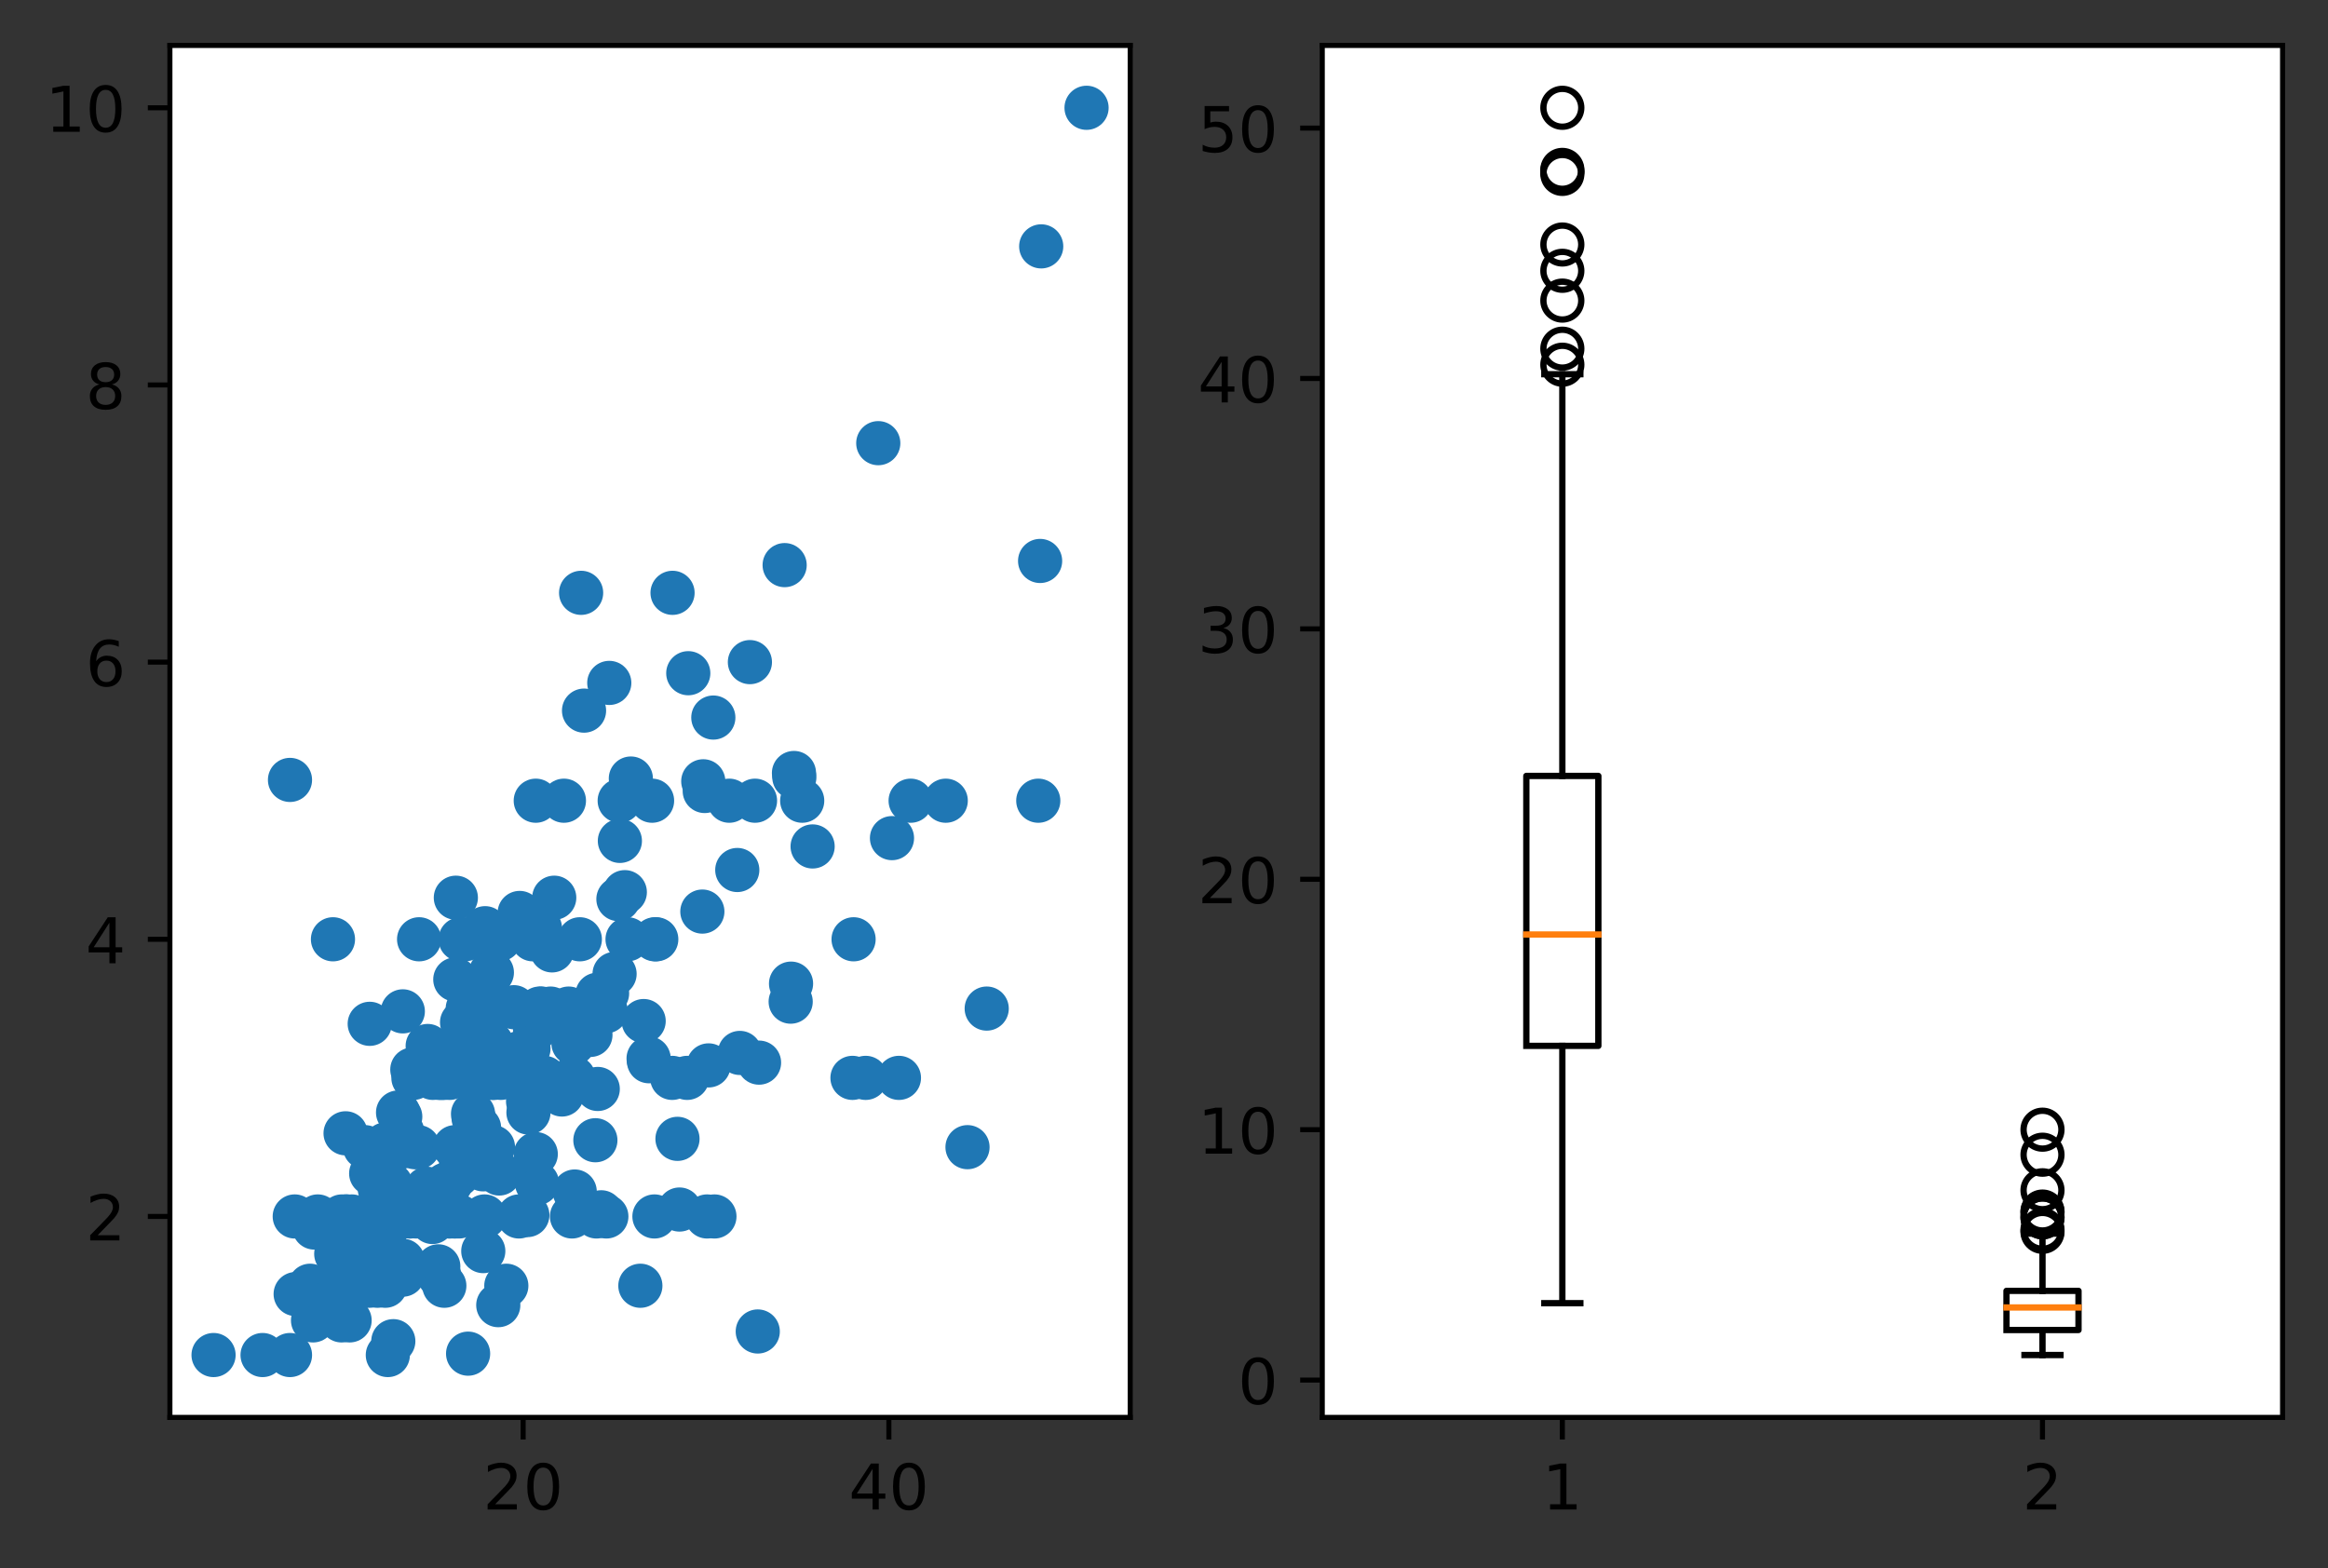 <?xml version="1.0" encoding="utf-8" standalone="no"?>
<!DOCTYPE svg PUBLIC "-//W3C//DTD SVG 1.1//EN"
  "http://www.w3.org/Graphics/SVG/1.1/DTD/svg11.dtd">
<!-- Created with matplotlib (https://matplotlib.org/) -->
<svg height="248.518pt" version="1.1" viewBox="0 0 368.925 248.518" width="368.925pt" xmlns="http://www.w3.org/2000/svg" xmlns:xlink="http://www.w3.org/1999/xlink">
 <rect x="0" y="0" width="368.925" height="248.518" fill="#333333" stroke="none"/>
 <defs>
  <style type="text/css">
*{stroke-linecap:butt;stroke-linejoin:round;}
  </style>
 </defs>
 <g id="figure_1">
  <g id="patch_1">
   <path d="M -0 248.518 
L 368.925 248.518 
L 368.925 0 
L -0 0 
z
" style="fill:none;"/>
  </g>
  <g id="axes_1">
   <g id="patch_2">
    <path d="M 26.925 224.64 
L 179.107 224.64 
L 179.107 7.2 
L 26.925 7.2 
z
" style="fill:#ffffff;"/>
   </g>
   <g id="PathCollection_1">
    <defs>
     <path d="M 0 3 
C 0.796 3 1.559 2.684 2.121 2.121 
C 2.684 1.559 3 0.796 3 0 
C 3 -0.796 2.684 -1.559 2.121 -2.121 
C 1.559 -2.684 0.796 -3 0 -3 
C -0.796 -3 -1.559 -2.684 -2.121 -2.121 
C -2.684 -1.559 -3 -0.796 -3 0 
C -3 0.796 -2.684 1.559 -2.121 2.121 
C -1.559 2.684 -0.796 3 0 3 
z
" id="m0c65b67491" style="stroke:#1f77b4;"/>
    </defs>
    <g clip-path="url(#p153f8f6f9b)">
     <use style="fill:#1f77b4;stroke:#1f77b4;" x="74.182" xlink:href="#m0c65b67491" y="214.537"/>
     <use style="fill:#1f77b4;stroke:#1f77b4;" x="54.91" xlink:href="#m0c65b67491" y="200.26"/>
     <use style="fill:#1f77b4;stroke:#1f77b4;" x="85.831" xlink:href="#m0c65b67491" y="159.847"/>
     <use style="fill:#1f77b4;stroke:#1f77b4;" x="93.569" xlink:href="#m0c65b67491" y="164.02"/>
     <use style="fill:#1f77b4;stroke:#1f77b4;" x="96.206" xlink:href="#m0c65b67491" y="157.431"/>
     <use style="fill:#1f77b4;stroke:#1f77b4;" x="98.234" xlink:href="#m0c65b67491" y="133.271"/>
     <use style="fill:#1f77b4;stroke:#1f77b4;" x="50.361" xlink:href="#m0c65b67491" y="192.793"/>
     <use style="fill:#1f77b4;stroke:#1f77b4;" x="102.842" xlink:href="#m0c65b67491" y="168.193"/>
     <use style="fill:#1f77b4;stroke:#1f77b4;" x="68.531" xlink:href="#m0c65b67491" y="193.671"/>
     <use style="fill:#1f77b4;stroke:#1f77b4;" x="67.777" xlink:href="#m0c65b67491" y="165.777"/>
     <use style="fill:#1f77b4;stroke:#1f77b4;" x="54.707" xlink:href="#m0c65b67491" y="199.162"/>
     <use style="fill:#1f77b4;stroke:#1f77b4;" x="127.127" xlink:href="#m0c65b67491" y="126.902"/>
     <use style="fill:#1f77b4;stroke:#1f77b4;" x="69.632" xlink:href="#m0c65b67491" y="202.237"/>
     <use style="fill:#1f77b4;stroke:#1f77b4;" x="78.355" xlink:href="#m0c65b67491" y="170.829"/>
     <use style="fill:#1f77b4;stroke:#1f77b4;" x="67.922" xlink:href="#m0c65b67491" y="170.39"/>
     <use style="fill:#1f77b4;stroke:#1f77b4;" x="87.483" xlink:href="#m0c65b67491" y="150.623"/>
     <use style="fill:#1f77b4;stroke:#1f77b4;" x="54.881" xlink:href="#m0c65b67491" y="200.041"/>
     <use style="fill:#1f77b4;stroke:#1f77b4;" x="72.153" xlink:href="#m0c65b67491" y="155.235"/>
     <use style="fill:#1f77b4;stroke:#1f77b4;" x="74.124" xlink:href="#m0c65b67491" y="159.847"/>
     <use style="fill:#1f77b4;stroke:#1f77b4;" x="84.788" xlink:href="#m0c65b67491" y="163.142"/>
     <use style="fill:#1f77b4;stroke:#1f77b4;" x="76.877" xlink:href="#m0c65b67491" y="147.108"/>
     <use style="fill:#1f77b4;stroke:#1f77b4;" x="83.745" xlink:href="#m0c65b67491" y="176.32"/>
     <use style="fill:#1f77b4;stroke:#1f77b4;" x="70.646" xlink:href="#m0c65b67491" y="187.741"/>
     <use style="fill:#1f77b4;stroke:#1f77b4;" x="139.182" xlink:href="#m0c65b67491" y="70.236"/>
     <use style="fill:#1f77b4;stroke:#1f77b4;" x="82.383" xlink:href="#m0c65b67491" y="166.876"/>
     <use style="fill:#1f77b4;stroke:#1f77b4;" x="76.558" xlink:href="#m0c65b67491" y="185.325"/>
     <use style="fill:#1f77b4;stroke:#1f77b4;" x="63.691" xlink:href="#m0c65b67491" y="192.793"/>
     <use style="fill:#1f77b4;stroke:#1f77b4;" x="61.72" xlink:href="#m0c65b67491" y="192.793"/>
     <use style="fill:#1f77b4;stroke:#1f77b4;" x="87.831" xlink:href="#m0c65b67491" y="142.276"/>
     <use style="fill:#1f77b4;stroke:#1f77b4;" x="81.89" xlink:href="#m0c65b67491" y="170.829"/>
     <use style="fill:#1f77b4;stroke:#1f77b4;" x="52.621" xlink:href="#m0c65b67491" y="204.873"/>
     <use style="fill:#1f77b4;stroke:#1f77b4;" x="78.123" xlink:href="#m0c65b67491" y="181.811"/>
     <use style="fill:#1f77b4;stroke:#1f77b4;" x="68.589" xlink:href="#m0c65b67491" y="170.829"/>
     <use style="fill:#1f77b4;stroke:#1f77b4;" x="84.904" xlink:href="#m0c65b67491" y="182.909"/>
     <use style="fill:#1f77b4;stroke:#1f77b4;" x="76.471" xlink:href="#m0c65b67491" y="164.899"/>
     <use style="fill:#1f77b4;stroke:#1f77b4;" x="94.67" xlink:href="#m0c65b67491" y="157.651"/>
     <use style="fill:#1f77b4;stroke:#1f77b4;" x="72.211" xlink:href="#m0c65b67491" y="192.793"/>
     <use style="fill:#1f77b4;stroke:#1f77b4;" x="74.008" xlink:href="#m0c65b67491" y="169.292"/>
     <use style="fill:#1f77b4;stroke:#1f77b4;" x="79.108" xlink:href="#m0c65b67491" y="185.984"/>
     <use style="fill:#1f77b4;stroke:#1f77b4;" x="115.564" xlink:href="#m0c65b67491" y="126.902"/>
     <use style="fill:#1f77b4;stroke:#1f77b4;" x="71.428" xlink:href="#m0c65b67491" y="187.521"/>
     <use style="fill:#1f77b4;stroke:#1f77b4;" x="75.544" xlink:href="#m0c65b67491" y="180.932"/>
     <use style="fill:#1f77b4;stroke:#1f77b4;" x="65.343" xlink:href="#m0c65b67491" y="169.511"/>
     <use style="fill:#1f77b4;stroke:#1f77b4;" x="52.998" xlink:href="#m0c65b67491" y="207.728"/>
     <use style="fill:#1f77b4;stroke:#1f77b4;" x="113.043" xlink:href="#m0c65b67491" y="113.724"/>
     <use style="fill:#1f77b4;stroke:#1f77b4;" x="77.949" xlink:href="#m0c65b67491" y="170.829"/>
     <use style="fill:#1f77b4;stroke:#1f77b4;" x="89.367" xlink:href="#m0c65b67491" y="126.902"/>
     <use style="fill:#1f77b4;stroke:#1f77b4;" x="118.839" xlink:href="#m0c65b67491" y="104.938"/>
     <use style="fill:#1f77b4;stroke:#1f77b4;" x="107.682" xlink:href="#m0c65b67491" y="191.695"/>
     <use style="fill:#1f77b4;stroke:#1f77b4;" x="77.224" xlink:href="#m0c65b67491" y="170.829"/>
     <use style="fill:#1f77b4;stroke:#1f77b4;" x="61.286" xlink:href="#m0c65b67491" y="181.811"/>
     <use style="fill:#1f77b4;stroke:#1f77b4;" x="54.765" xlink:href="#m0c65b67491" y="179.615"/>
     <use style="fill:#1f77b4;stroke:#1f77b4;" x="125.823" xlink:href="#m0c65b67491" y="122.509"/>
     <use style="fill:#1f77b4;stroke:#1f77b4;" x="53.751" xlink:href="#m0c65b67491" y="202.457"/>
     <use style="fill:#1f77b4;stroke:#1f77b4;" x="99.017" xlink:href="#m0c65b67491" y="141.398"/>
     <use style="fill:#1f77b4;stroke:#1f77b4;" x="81.426" xlink:href="#m0c65b67491" y="159.628"/>
     <use style="fill:#1f77b4;stroke:#1f77b4;" x="135.096" xlink:href="#m0c65b67491" y="170.829"/>
     <use style="fill:#1f77b4;stroke:#1f77b4;" x="101.48" xlink:href="#m0c65b67491" y="203.775"/>
     <use style="fill:#1f77b4;stroke:#1f77b4;" x="57.518" xlink:href="#m0c65b67491" y="198.064"/>
     <use style="fill:#1f77b4;stroke:#1f77b4;" x="164.829" xlink:href="#m0c65b67491" y="88.905"/>
     <use style="fill:#1f77b4;stroke:#1f77b4;" x="83.745" xlink:href="#m0c65b67491" y="166.217"/>
     <use style="fill:#1f77b4;stroke:#1f77b4;" x="64.966" xlink:href="#m0c65b67491" y="192.793"/>
     <use style="fill:#1f77b4;stroke:#1f77b4;" x="56.881" xlink:href="#m0c65b67491" y="193.232"/>
     <use style="fill:#1f77b4;stroke:#1f77b4;" x="77.949" xlink:href="#m0c65b67491" y="154.137"/>
     <use style="fill:#1f77b4;stroke:#1f77b4;" x="75.92" xlink:href="#m0c65b67491" y="178.736"/>
     <use style="fill:#1f77b4;stroke:#1f77b4;" x="83.136" xlink:href="#m0c65b67491" y="167.535"/>
     <use style="fill:#1f77b4;stroke:#1f77b4;" x="72.617" xlink:href="#m0c65b67491" y="182.47"/>
     <use style="fill:#1f77b4;stroke:#1f77b4;" x="33.842" xlink:href="#m0c65b67491" y="214.756"/>
     <use style="fill:#1f77b4;stroke:#1f77b4;" x="83.571" xlink:href="#m0c65b67491" y="192.573"/>
     <use style="fill:#1f77b4;stroke:#1f77b4;" x="68.444" xlink:href="#m0c65b67491" y="190.816"/>
     <use style="fill:#1f77b4;stroke:#1f77b4;" x="59.779" xlink:href="#m0c65b67491" y="193.452"/>
     <use style="fill:#1f77b4;stroke:#1f77b4;" x="74.413" xlink:href="#m0c65b67491" y="170.829"/>
     <use style="fill:#1f77b4;stroke:#1f77b4;" x="102.784" xlink:href="#m0c65b67491" y="167.754"/>
     <use style="fill:#1f77b4;stroke:#1f77b4;" x="98.205" xlink:href="#m0c65b67491" y="126.902"/>
     <use style="fill:#1f77b4;stroke:#1f77b4;" x="67.632" xlink:href="#m0c65b67491" y="188.4"/>
     <use style="fill:#1f77b4;stroke:#1f77b4;" x="55.403" xlink:href="#m0c65b67491" y="209.265"/>
     <use style="fill:#1f77b4;stroke:#1f77b4;" x="76.877" xlink:href="#m0c65b67491" y="169.072"/>
     <use style="fill:#1f77b4;stroke:#1f77b4;" x="103.769" xlink:href="#m0c65b67491" y="148.865"/>
     <use style="fill:#1f77b4;stroke:#1f77b4;" x="90.903" xlink:href="#m0c65b67491" y="170.829"/>
     <use style="fill:#1f77b4;stroke:#1f77b4;" x="75.051" xlink:href="#m0c65b67491" y="177.199"/>
     <use style="fill:#1f77b4;stroke:#1f77b4;" x="81.281" xlink:href="#m0c65b67491" y="170.829"/>
     <use style="fill:#1f77b4;stroke:#1f77b4;" x="73.225" xlink:href="#m0c65b67491" y="162.044"/>
     <use style="fill:#1f77b4;stroke:#1f77b4;" x="54.128" xlink:href="#m0c65b67491" y="196.527"/>
     <use style="fill:#1f77b4;stroke:#1f77b4;" x="119.65" xlink:href="#m0c65b67491" y="126.902"/>
     <use style="fill:#1f77b4;stroke:#1f77b4;" x="71.255" xlink:href="#m0c65b67491" y="192.134"/>
     <use style="fill:#1f77b4;stroke:#1f77b4;" x="125.881" xlink:href="#m0c65b67491" y="123.168"/>
     <use style="fill:#1f77b4;stroke:#1f77b4;" x="62.706" xlink:href="#m0c65b67491" y="192.793"/>
     <use style="fill:#1f77b4;stroke:#1f77b4;" x="77.92" xlink:href="#m0c65b67491" y="148.865"/>
     <use style="fill:#1f77b4;stroke:#1f77b4;" x="96.554" xlink:href="#m0c65b67491" y="108.233"/>
     <use style="fill:#1f77b4;stroke:#1f77b4;" x="86.266" xlink:href="#m0c65b67491" y="170.829"/>
     <use style="fill:#1f77b4;stroke:#1f77b4;" x="108.899" xlink:href="#m0c65b67491" y="170.829"/>
     <use style="fill:#1f77b4;stroke:#1f77b4;" x="90.12" xlink:href="#m0c65b67491" y="159.847"/>
     <use style="fill:#1f77b4;stroke:#1f77b4;" x="41.609" xlink:href="#m0c65b67491" y="214.756"/>
     <use style="fill:#1f77b4;stroke:#1f77b4;" x="72.24" xlink:href="#m0c65b67491" y="142.276"/>
     <use style="fill:#1f77b4;stroke:#1f77b4;" x="90.874" xlink:href="#m0c65b67491" y="165.338"/>
     <use style="fill:#1f77b4;stroke:#1f77b4;" x="141.356" xlink:href="#m0c65b67491" y="132.832"/>
     <use style="fill:#1f77b4;stroke:#1f77b4;" x="104.001" xlink:href="#m0c65b67491" y="148.865"/>
     <use style="fill:#1f77b4;stroke:#1f77b4;" x="59.808" xlink:href="#m0c65b67491" y="203.775"/>
     <use style="fill:#1f77b4;stroke:#1f77b4;" x="85.831" xlink:href="#m0c65b67491" y="170.829"/>
     <use style="fill:#1f77b4;stroke:#1f77b4;" x="61.054" xlink:href="#m0c65b67491" y="203.775"/>
     <use style="fill:#1f77b4;stroke:#1f77b4;" x="57.837" xlink:href="#m0c65b67491" y="181.811"/>
     <use style="fill:#1f77b4;stroke:#1f77b4;" x="69.516" xlink:href="#m0c65b67491" y="170.829"/>
     <use style="fill:#1f77b4;stroke:#1f77b4;" x="153.324" xlink:href="#m0c65b67491" y="181.811"/>
     <use style="fill:#1f77b4;stroke:#1f77b4;" x="89.917" xlink:href="#m0c65b67491" y="160.287"/>
     <use style="fill:#1f77b4;stroke:#1f77b4;" x="85.57" xlink:href="#m0c65b67491" y="147.108"/>
     <use style="fill:#1f77b4;stroke:#1f77b4;" x="69.458" xlink:href="#m0c65b67491" y="200.7"/>
     <use style="fill:#1f77b4;stroke:#1f77b4;" x="84.324" xlink:href="#m0c65b67491" y="147.548"/>
     <use style="fill:#1f77b4;stroke:#1f77b4;" x="98.002" xlink:href="#m0c65b67491" y="142.496"/>
     <use style="fill:#1f77b4;stroke:#1f77b4;" x="77.804" xlink:href="#m0c65b67491" y="154.137"/>
     <use style="fill:#1f77b4;stroke:#1f77b4;" x="66.415" xlink:href="#m0c65b67491" y="148.865"/>
     <use style="fill:#1f77b4;stroke:#1f77b4;" x="65.517" xlink:href="#m0c65b67491" y="170.829"/>
     <use style="fill:#1f77b4;stroke:#1f77b4;" x="45.956" xlink:href="#m0c65b67491" y="214.756"/>
     <use style="fill:#1f77b4;stroke:#1f77b4;" x="135.27" xlink:href="#m0c65b67491" y="148.865"/>
     <use style="fill:#1f77b4;stroke:#1f77b4;" x="94.351" xlink:href="#m0c65b67491" y="180.713"/>
     <use style="fill:#1f77b4;stroke:#1f77b4;" x="99.451" xlink:href="#m0c65b67491" y="148.865"/>
     <use style="fill:#1f77b4;stroke:#1f77b4;" x="75.109" xlink:href="#m0c65b67491" y="159.847"/>
     <use style="fill:#1f77b4;stroke:#1f77b4;" x="111.681" xlink:href="#m0c65b67491" y="125.364"/>
     <use style="fill:#1f77b4;stroke:#1f77b4;" x="55.809" xlink:href="#m0c65b67491" y="203.775"/>
     <use style="fill:#1f77b4;stroke:#1f77b4;" x="60.967" xlink:href="#m0c65b67491" y="197.185"/>
     <use style="fill:#1f77b4;stroke:#1f77b4;" x="94.728" xlink:href="#m0c65b67491" y="172.586"/>
     <use style="fill:#1f77b4;stroke:#1f77b4;" x="58.822" xlink:href="#m0c65b67491" y="185.984"/>
     <use style="fill:#1f77b4;stroke:#1f77b4;" x="63.836" xlink:href="#m0c65b67491" y="199.821"/>
     <use style="fill:#1f77b4;stroke:#1f77b4;" x="66.27" xlink:href="#m0c65b67491" y="181.811"/>
     <use style="fill:#1f77b4;stroke:#1f77b4;" x="71.168" xlink:href="#m0c65b67491" y="192.793"/>
     <use style="fill:#1f77b4;stroke:#1f77b4;" x="61.112" xlink:href="#m0c65b67491" y="181.372"/>
     <use style="fill:#1f77b4;stroke:#1f77b4;" x="111.304" xlink:href="#m0c65b67491" y="144.473"/>
     <use style="fill:#1f77b4;stroke:#1f77b4;" x="49.636" xlink:href="#m0c65b67491" y="204.214"/>
     <use style="fill:#1f77b4;stroke:#1f77b4;" x="67.024" xlink:href="#m0c65b67491" y="192.793"/>
     <use style="fill:#1f77b4;stroke:#1f77b4;" x="57.924" xlink:href="#m0c65b67491" y="192.793"/>
     <use style="fill:#1f77b4;stroke:#1f77b4;" x="91.076" xlink:href="#m0c65b67491" y="188.839"/>
     <use style="fill:#1f77b4;stroke:#1f77b4;" x="80.238" xlink:href="#m0c65b67491" y="203.775"/>
     <use style="fill:#1f77b4;stroke:#1f77b4;" x="83.687" xlink:href="#m0c65b67491" y="174.563"/>
     <use style="fill:#1f77b4;stroke:#1f77b4;" x="57.316" xlink:href="#m0c65b67491" y="203.775"/>
     <use style="fill:#1f77b4;stroke:#1f77b4;" x="60.474" xlink:href="#m0c65b67491" y="192.793"/>
     <use style="fill:#1f77b4;stroke:#1f77b4;" x="77.862" xlink:href="#m0c65b67491" y="165.338"/>
     <use style="fill:#1f77b4;stroke:#1f77b4;" x="49.607" xlink:href="#m0c65b67491" y="209.265"/>
     <use style="fill:#1f77b4;stroke:#1f77b4;" x="54.881" xlink:href="#m0c65b67491" y="192.793"/>
     <use style="fill:#1f77b4;stroke:#1f77b4;" x="65.951" xlink:href="#m0c65b67491" y="192.793"/>
     <use style="fill:#1f77b4;stroke:#1f77b4;" x="71.313" xlink:href="#m0c65b67491" y="192.793"/>
     <use style="fill:#1f77b4;stroke:#1f77b4;" x="63.082" xlink:href="#m0c65b67491" y="176.32"/>
     <use style="fill:#1f77b4;stroke:#1f77b4;" x="75.573" xlink:href="#m0c65b67491" y="159.847"/>
     <use style="fill:#1f77b4;stroke:#1f77b4;" x="124.345" xlink:href="#m0c65b67491" y="89.564"/>
     <use style="fill:#1f77b4;stroke:#1f77b4;" x="144.311" xlink:href="#m0c65b67491" y="126.902"/>
     <use style="fill:#1f77b4;stroke:#1f77b4;" x="103.335" xlink:href="#m0c65b67491" y="126.902"/>
     <use style="fill:#1f77b4;stroke:#1f77b4;" x="72.559" xlink:href="#m0c65b67491" y="186.204"/>
     <use style="fill:#1f77b4;stroke:#1f77b4;" x="49.143" xlink:href="#m0c65b67491" y="203.775"/>
     <use style="fill:#1f77b4;stroke:#1f77b4;" x="78.963" xlink:href="#m0c65b67491" y="206.849"/>
     <use style="fill:#1f77b4;stroke:#1f77b4;" x="59.344" xlink:href="#m0c65b67491" y="200.919"/>
     <use style="fill:#1f77b4;stroke:#1f77b4;" x="53.287" xlink:href="#m0c65b67491" y="198.723"/>
     <use style="fill:#1f77b4;stroke:#1f77b4;" x="46.709" xlink:href="#m0c65b67491" y="192.793"/>
     <use style="fill:#1f77b4;stroke:#1f77b4;" x="65.72" xlink:href="#m0c65b67491" y="181.811"/>
     <use style="fill:#1f77b4;stroke:#1f77b4;" x="62.996" xlink:href="#m0c65b67491" y="192.793"/>
     <use style="fill:#1f77b4;stroke:#1f77b4;" x="74.964" xlink:href="#m0c65b67491" y="176.54"/>
     <use style="fill:#1f77b4;stroke:#1f77b4;" x="96.09" xlink:href="#m0c65b67491" y="192.793"/>
     <use style="fill:#1f77b4;stroke:#1f77b4;" x="82.238" xlink:href="#m0c65b67491" y="192.793"/>
     <use style="fill:#1f77b4;stroke:#1f77b4;" x="111.449" xlink:href="#m0c65b67491" y="123.827"/>
     <use style="fill:#1f77b4;stroke:#1f77b4;" x="164.539" xlink:href="#m0c65b67491" y="126.902"/>
     <use style="fill:#1f77b4;stroke:#1f77b4;" x="97.394" xlink:href="#m0c65b67491" y="154.356"/>
     <use style="fill:#1f77b4;stroke:#1f77b4;" x="63.749" xlink:href="#m0c65b67491" y="179.395"/>
     <use style="fill:#1f77b4;stroke:#1f77b4;" x="72.733" xlink:href="#m0c65b67491" y="192.793"/>
     <use style="fill:#1f77b4;stroke:#1f77b4;" x="87.251" xlink:href="#m0c65b67491" y="159.847"/>
     <use style="fill:#1f77b4;stroke:#1f77b4;" x="61.633" xlink:href="#m0c65b67491" y="181.811"/>
     <use style="fill:#1f77b4;stroke:#1f77b4;" x="71.921" xlink:href="#m0c65b67491" y="192.793"/>
     <use style="fill:#1f77b4;stroke:#1f77b4;" x="64.966" xlink:href="#m0c65b67491" y="192.793"/>
     <use style="fill:#1f77b4;stroke:#1f77b4;" x="75.688" xlink:href="#m0c65b67491" y="170.829"/>
     <use style="fill:#1f77b4;stroke:#1f77b4;" x="96.003" xlink:href="#m0c65b67491" y="160.287"/>
     <use style="fill:#1f77b4;stroke:#1f77b4;" x="85.107" xlink:href="#m0c65b67491" y="187.521"/>
     <use style="fill:#1f77b4;stroke:#1f77b4;" x="116.839" xlink:href="#m0c65b67491" y="137.884"/>
     <use style="fill:#1f77b4;stroke:#1f77b4;" x="55.635" xlink:href="#m0c65b67491" y="201.359"/>
     <use style="fill:#1f77b4;stroke:#1f77b4;" x="55.751" xlink:href="#m0c65b67491" y="192.793"/>
     <use style="fill:#1f77b4;stroke:#1f77b4;" x="172.189" xlink:href="#m0c65b67491" y="17.084"/>
     <use style="fill:#1f77b4;stroke:#1f77b4;" x="70.762" xlink:href="#m0c65b67491" y="167.315"/>
     <use style="fill:#1f77b4;stroke:#1f77b4;" x="45.956" xlink:href="#m0c65b67491" y="123.607"/>
     <use style="fill:#1f77b4;stroke:#1f77b4;" x="117.245" xlink:href="#m0c65b67491" y="166.876"/>
     <use style="fill:#1f77b4;stroke:#1f77b4;" x="73.689" xlink:href="#m0c65b67491" y="148.865"/>
     <use style="fill:#1f77b4;stroke:#1f77b4;" x="120.288" xlink:href="#m0c65b67491" y="168.413"/>
     <use style="fill:#1f77b4;stroke:#1f77b4;" x="76.79" xlink:href="#m0c65b67491" y="192.793"/>
     <use style="fill:#1f77b4;stroke:#1f77b4;" x="66.908" xlink:href="#m0c65b67491" y="192.793"/>
     <use style="fill:#1f77b4;stroke:#1f77b4;" x="52.766" xlink:href="#m0c65b67491" y="148.865"/>
     <use style="fill:#1f77b4;stroke:#1f77b4;" x="125.301" xlink:href="#m0c65b67491" y="158.749"/>
     <use style="fill:#1f77b4;stroke:#1f77b4;" x="125.359" xlink:href="#m0c65b67491" y="155.894"/>
     <use style="fill:#1f77b4;stroke:#1f77b4;" x="92.554" xlink:href="#m0c65b67491" y="112.625"/>
     <use style="fill:#1f77b4;stroke:#1f77b4;" x="156.367" xlink:href="#m0c65b67491" y="159.847"/>
     <use style="fill:#1f77b4;stroke:#1f77b4;" x="92.091" xlink:href="#m0c65b67491" y="93.956"/>
     <use style="fill:#1f77b4;stroke:#1f77b4;" x="142.457" xlink:href="#m0c65b67491" y="170.829"/>
     <use style="fill:#1f77b4;stroke:#1f77b4;" x="84.904" xlink:href="#m0c65b67491" y="126.902"/>
     <use style="fill:#1f77b4;stroke:#1f77b4;" x="85.512" xlink:href="#m0c65b67491" y="159.847"/>
     <use style="fill:#1f77b4;stroke:#1f77b4;" x="113.217" xlink:href="#m0c65b67491" y="192.793"/>
     <use style="fill:#1f77b4;stroke:#1f77b4;" x="77.543" xlink:href="#m0c65b67491" y="159.847"/>
     <use style="fill:#1f77b4;stroke:#1f77b4;" x="91.888" xlink:href="#m0c65b67491" y="148.865"/>
     <use style="fill:#1f77b4;stroke:#1f77b4;" x="70.414" xlink:href="#m0c65b67491" y="203.775"/>
     <use style="fill:#1f77b4;stroke:#1f77b4;" x="82.354" xlink:href="#m0c65b67491" y="144.692"/>
     <use style="fill:#1f77b4;stroke:#1f77b4;" x="107.363" xlink:href="#m0c65b67491" y="180.493"/>
     <use style="fill:#1f77b4;stroke:#1f77b4;" x="69.806" xlink:href="#m0c65b67491" y="192.353"/>
     <use style="fill:#1f77b4;stroke:#1f77b4;" x="72.993" xlink:href="#m0c65b67491" y="148.865"/>
     <use style="fill:#1f77b4;stroke:#1f77b4;" x="46.854" xlink:href="#m0c65b67491" y="205.092"/>
     <use style="fill:#1f77b4;stroke:#1f77b4;" x="54.91" xlink:href="#m0c65b67491" y="192.793"/>
     <use style="fill:#1f77b4;stroke:#1f77b4;" x="149.875" xlink:href="#m0c65b67491" y="126.902"/>
     <use style="fill:#1f77b4;stroke:#1f77b4;" x="62.619" xlink:href="#m0c65b67491" y="192.793"/>
     <use style="fill:#1f77b4;stroke:#1f77b4;" x="64.097" xlink:href="#m0c65b67491" y="192.793"/>
     <use style="fill:#1f77b4;stroke:#1f77b4;" x="79.166" xlink:href="#m0c65b67491" y="148.865"/>
     <use style="fill:#1f77b4;stroke:#1f77b4;" x="61.865" xlink:href="#m0c65b67491" y="192.573"/>
     <use style="fill:#1f77b4;stroke:#1f77b4;" x="62.619" xlink:href="#m0c65b67491" y="192.793"/>
     <use style="fill:#1f77b4;stroke:#1f77b4;" x="72.472" xlink:href="#m0c65b67491" y="181.811"/>
     <use style="fill:#1f77b4;stroke:#1f77b4;" x="84.44" xlink:href="#m0c65b67491" y="148.865"/>
     <use style="fill:#1f77b4;stroke:#1f77b4;" x="72.675" xlink:href="#m0c65b67491" y="165.777"/>
     <use style="fill:#1f77b4;stroke:#1f77b4;" x="102.002" xlink:href="#m0c65b67491" y="161.824"/>
     <use style="fill:#1f77b4;stroke:#1f77b4;" x="137.182" xlink:href="#m0c65b67491" y="170.829"/>
     <use style="fill:#1f77b4;stroke:#1f77b4;" x="95.278" xlink:href="#m0c65b67491" y="192.134"/>
     <use style="fill:#1f77b4;stroke:#1f77b4;" x="61.923" xlink:href="#m0c65b67491" y="187.741"/>
     <use style="fill:#1f77b4;stroke:#1f77b4;" x="112.057" xlink:href="#m0c65b67491" y="192.793"/>
     <use style="fill:#1f77b4;stroke:#1f77b4;" x="99.973" xlink:href="#m0c65b67491" y="123.388"/>
     <use style="fill:#1f77b4;stroke:#1f77b4;" x="165.003" xlink:href="#m0c65b67491" y="39.047"/>
     <use style="fill:#1f77b4;stroke:#1f77b4;" x="63.401" xlink:href="#m0c65b67491" y="181.811"/>
     <use style="fill:#1f77b4;stroke:#1f77b4;" x="106.58" xlink:href="#m0c65b67491" y="93.956"/>
     <use style="fill:#1f77b4;stroke:#1f77b4;" x="62.329" xlink:href="#m0c65b67491" y="212.56"/>
     <use style="fill:#1f77b4;stroke:#1f77b4;" x="106.522" xlink:href="#m0c65b67491" y="170.829"/>
     <use style="fill:#1f77b4;stroke:#1f77b4;" x="58.533" xlink:href="#m0c65b67491" y="203.775"/>
     <use style="fill:#1f77b4;stroke:#1f77b4;" x="47.376" xlink:href="#m0c65b67491" y="205.092"/>
     <use style="fill:#1f77b4;stroke:#1f77b4;" x="112.289" xlink:href="#m0c65b67491" y="168.852"/>
     <use style="fill:#1f77b4;stroke:#1f77b4;" x="60.185" xlink:href="#m0c65b67491" y="188.4"/>
     <use style="fill:#1f77b4;stroke:#1f77b4;" x="63.836" xlink:href="#m0c65b67491" y="160.287"/>
     <use style="fill:#1f77b4;stroke:#1f77b4;" x="49.81" xlink:href="#m0c65b67491" y="194.55"/>
     <use style="fill:#1f77b4;stroke:#1f77b4;" x="71.255" xlink:href="#m0c65b67491" y="170.829"/>
     <use style="fill:#1f77b4;stroke:#1f77b4;" x="63.836" xlink:href="#m0c65b67491" y="202.017"/>
     <use style="fill:#1f77b4;stroke:#1f77b4;" x="72.095" xlink:href="#m0c65b67491" y="181.811"/>
     <use style="fill:#1f77b4;stroke:#1f77b4;" x="54.186" xlink:href="#m0c65b67491" y="192.793"/>
     <use style="fill:#1f77b4;stroke:#1f77b4;" x="84.208" xlink:href="#m0c65b67491" y="170.829"/>
     <use style="fill:#1f77b4;stroke:#1f77b4;" x="63.43" xlink:href="#m0c65b67491" y="176.979"/>
     <use style="fill:#1f77b4;stroke:#1f77b4;" x="89.048" xlink:href="#m0c65b67491" y="173.465"/>
     <use style="fill:#1f77b4;stroke:#1f77b4;" x="94.525" xlink:href="#m0c65b67491" y="192.793"/>
     <use style="fill:#1f77b4;stroke:#1f77b4;" x="70.414" xlink:href="#m0c65b67491" y="170.829"/>
     <use style="fill:#1f77b4;stroke:#1f77b4;" x="58.591" xlink:href="#m0c65b67491" y="162.263"/>
     <use style="fill:#1f77b4;stroke:#1f77b4;" x="56.156" xlink:href="#m0c65b67491" y="204.433"/>
     <use style="fill:#1f77b4;stroke:#1f77b4;" x="69.951" xlink:href="#m0c65b67491" y="170.829"/>
     <use style="fill:#1f77b4;stroke:#1f77b4;" x="54.128" xlink:href="#m0c65b67491" y="209.265"/>
     <use style="fill:#1f77b4;stroke:#1f77b4;" x="61.46" xlink:href="#m0c65b67491" y="214.756"/>
     <use style="fill:#1f77b4;stroke:#1f77b4;" x="120.085" xlink:href="#m0c65b67491" y="211.023"/>
     <use style="fill:#1f77b4;stroke:#1f77b4;" x="128.778" xlink:href="#m0c65b67491" y="134.15"/>
     <use style="fill:#1f77b4;stroke:#1f77b4;" x="109.073" xlink:href="#m0c65b67491" y="106.695"/>
     <use style="fill:#1f77b4;stroke:#1f77b4;" x="103.711" xlink:href="#m0c65b67491" y="192.793"/>
     <use style="fill:#1f77b4;stroke:#1f77b4;" x="90.642" xlink:href="#m0c65b67491" y="192.793"/>
     <use style="fill:#1f77b4;stroke:#1f77b4;" x="76.587" xlink:href="#m0c65b67491" y="198.284"/>
     <use style="fill:#1f77b4;stroke:#1f77b4;" x="79.369" xlink:href="#m0c65b67491" y="170.829"/>
    </g>
   </g>
   <g id="matplotlib.axis_1">
    <g id="xtick_1">
     <g id="line2d_1">
      <defs>
       <path d="M 0 0 
L 0 3.5 
" id="m9149253958" style="stroke:#000000;stroke-width:0.8;"/>
      </defs>
      <g>
       <use style="stroke:#000000;stroke-width:0.8;" x="82.904" xlink:href="#m9149253958" y="224.64"/>
      </g>
     </g>
     <g id="text_1">
      <!-- 20 -->
      <defs>
       <path d="M 19.188 8.297 
L 53.609 8.297 
L 53.609 0 
L 7.328 0 
L 7.328 8.297 
Q 12.938 14.109 22.625 23.891 
Q 32.328 33.688 34.812 36.531 
Q 39.547 41.844 41.422 45.531 
Q 43.312 49.219 43.312 52.781 
Q 43.312 58.594 39.234 62.25 
Q 35.156 65.922 28.609 65.922 
Q 23.969 65.922 18.812 64.312 
Q 13.672 62.703 7.812 59.422 
L 7.812 69.391 
Q 13.766 71.781 18.938 73 
Q 24.125 74.219 28.422 74.219 
Q 39.75 74.219 46.484 68.547 
Q 53.219 62.891 53.219 53.422 
Q 53.219 48.922 51.531 44.891 
Q 49.859 40.875 45.406 35.406 
Q 44.188 33.984 37.641 27.219 
Q 31.109 20.453 19.188 8.297 
z
" id="DejaVuSans-50"/>
       <path d="M 31.781 66.406 
Q 24.172 66.406 20.328 58.906 
Q 16.5 51.422 16.5 36.375 
Q 16.5 21.391 20.328 13.891 
Q 24.172 6.391 31.781 6.391 
Q 39.453 6.391 43.281 13.891 
Q 47.125 21.391 47.125 36.375 
Q 47.125 51.422 43.281 58.906 
Q 39.453 66.406 31.781 66.406 
z
M 31.781 74.219 
Q 44.047 74.219 50.516 64.516 
Q 56.984 54.828 56.984 36.375 
Q 56.984 17.969 50.516 8.266 
Q 44.047 -1.422 31.781 -1.422 
Q 19.531 -1.422 13.062 8.266 
Q 6.594 17.969 6.594 36.375 
Q 6.594 54.828 13.062 64.516 
Q 19.531 74.219 31.781 74.219 
z
" id="DejaVuSans-48"/>
      </defs>
      <g transform="translate(76.542 239.238)scale(0.1 -0.1)">
       <use xlink:href="#DejaVuSans-50"/>
       <use x="63.623" xlink:href="#DejaVuSans-48"/>
      </g>
     </g>
    </g>
    <g id="xtick_2">
     <g id="line2d_2">
      <g>
       <use style="stroke:#000000;stroke-width:0.8;" x="140.863" xlink:href="#m9149253958" y="224.64"/>
      </g>
     </g>
     <g id="text_2">
      <!-- 40 -->
      <defs>
       <path d="M 37.797 64.312 
L 12.891 25.391 
L 37.797 25.391 
z
M 35.203 72.906 
L 47.609 72.906 
L 47.609 25.391 
L 58.016 25.391 
L 58.016 17.188 
L 47.609 17.188 
L 47.609 0 
L 37.797 0 
L 37.797 17.188 
L 4.891 17.188 
L 4.891 26.703 
z
" id="DejaVuSans-52"/>
      </defs>
      <g transform="translate(134.5 239.238)scale(0.1 -0.1)">
       <use xlink:href="#DejaVuSans-52"/>
       <use x="63.623" xlink:href="#DejaVuSans-48"/>
      </g>
     </g>
    </g>
   </g>
   <g id="matplotlib.axis_2">
    <g id="ytick_1">
     <g id="line2d_3">
      <defs>
       <path d="M 0 0 
L -3.5 0 
" id="m07632a9d1f" style="stroke:#000000;stroke-width:0.8;"/>
      </defs>
      <g>
       <use style="stroke:#000000;stroke-width:0.8;" x="26.925" xlink:href="#m07632a9d1f" y="192.793"/>
      </g>
     </g>
     <g id="text_3">
      <!-- 2 -->
      <g transform="translate(13.562 196.592)scale(0.1 -0.1)">
       <use xlink:href="#DejaVuSans-50"/>
      </g>
     </g>
    </g>
    <g id="ytick_2">
     <g id="line2d_4">
      <g>
       <use style="stroke:#000000;stroke-width:0.8;" x="26.925" xlink:href="#m07632a9d1f" y="148.865"/>
      </g>
     </g>
     <g id="text_4">
      <!-- 4 -->
      <g transform="translate(13.562 152.665)scale(0.1 -0.1)">
       <use xlink:href="#DejaVuSans-52"/>
      </g>
     </g>
    </g>
    <g id="ytick_3">
     <g id="line2d_5">
      <g>
       <use style="stroke:#000000;stroke-width:0.8;" x="26.925" xlink:href="#m07632a9d1f" y="104.938"/>
      </g>
     </g>
     <g id="text_5">
      <!-- 6 -->
      <defs>
       <path d="M 33.016 40.375 
Q 26.375 40.375 22.484 35.828 
Q 18.609 31.297 18.609 23.391 
Q 18.609 15.531 22.484 10.953 
Q 26.375 6.391 33.016 6.391 
Q 39.656 6.391 43.531 10.953 
Q 47.406 15.531 47.406 23.391 
Q 47.406 31.297 43.531 35.828 
Q 39.656 40.375 33.016 40.375 
z
M 52.594 71.297 
L 52.594 62.312 
Q 48.875 64.062 45.094 64.984 
Q 41.312 65.922 37.594 65.922 
Q 27.828 65.922 22.672 59.328 
Q 17.531 52.734 16.797 39.406 
Q 19.672 43.656 24.016 45.922 
Q 28.375 48.188 33.594 48.188 
Q 44.578 48.188 50.953 41.516 
Q 57.328 34.859 57.328 23.391 
Q 57.328 12.156 50.688 5.359 
Q 44.047 -1.422 33.016 -1.422 
Q 20.359 -1.422 13.672 8.266 
Q 6.984 17.969 6.984 36.375 
Q 6.984 53.656 15.188 63.938 
Q 23.391 74.219 37.203 74.219 
Q 40.922 74.219 44.703 73.484 
Q 48.484 72.75 52.594 71.297 
z
" id="DejaVuSans-54"/>
      </defs>
      <g transform="translate(13.562 108.737)scale(0.1 -0.1)">
       <use xlink:href="#DejaVuSans-54"/>
      </g>
     </g>
    </g>
    <g id="ytick_4">
     <g id="line2d_6">
      <g>
       <use style="stroke:#000000;stroke-width:0.8;" x="26.925" xlink:href="#m07632a9d1f" y="61.011"/>
      </g>
     </g>
     <g id="text_6">
      <!-- 8 -->
      <defs>
       <path d="M 31.781 34.625 
Q 24.75 34.625 20.719 30.859 
Q 16.703 27.094 16.703 20.516 
Q 16.703 13.922 20.719 10.156 
Q 24.75 6.391 31.781 6.391 
Q 38.812 6.391 42.859 10.172 
Q 46.922 13.969 46.922 20.516 
Q 46.922 27.094 42.891 30.859 
Q 38.875 34.625 31.781 34.625 
z
M 21.922 38.812 
Q 15.578 40.375 12.031 44.719 
Q 8.5 49.078 8.5 55.328 
Q 8.5 64.062 14.719 69.141 
Q 20.953 74.219 31.781 74.219 
Q 42.672 74.219 48.875 69.141 
Q 55.078 64.062 55.078 55.328 
Q 55.078 49.078 51.531 44.719 
Q 48 40.375 41.703 38.812 
Q 48.828 37.156 52.797 32.312 
Q 56.781 27.484 56.781 20.516 
Q 56.781 9.906 50.312 4.234 
Q 43.844 -1.422 31.781 -1.422 
Q 19.734 -1.422 13.25 4.234 
Q 6.781 9.906 6.781 20.516 
Q 6.781 27.484 10.781 32.312 
Q 14.797 37.156 21.922 38.812 
z
M 18.312 54.391 
Q 18.312 48.734 21.844 45.562 
Q 25.391 42.391 31.781 42.391 
Q 38.141 42.391 41.719 45.562 
Q 45.312 48.734 45.312 54.391 
Q 45.312 60.062 41.719 63.234 
Q 38.141 66.406 31.781 66.406 
Q 25.391 66.406 21.844 63.234 
Q 18.312 60.062 18.312 54.391 
z
" id="DejaVuSans-56"/>
      </defs>
      <g transform="translate(13.562 64.81)scale(0.1 -0.1)">
       <use xlink:href="#DejaVuSans-56"/>
      </g>
     </g>
    </g>
    <g id="ytick_5">
     <g id="line2d_7">
      <g>
       <use style="stroke:#000000;stroke-width:0.8;" x="26.925" xlink:href="#m07632a9d1f" y="17.084"/>
      </g>
     </g>
     <g id="text_7">
      <!-- 10 -->
      <defs>
       <path d="M 12.406 8.297 
L 28.516 8.297 
L 28.516 63.922 
L 10.984 60.406 
L 10.984 69.391 
L 28.422 72.906 
L 38.281 72.906 
L 38.281 8.297 
L 54.391 8.297 
L 54.391 0 
L 12.406 0 
z
" id="DejaVuSans-49"/>
      </defs>
      <g transform="translate(7.2 20.883)scale(0.1 -0.1)">
       <use xlink:href="#DejaVuSans-49"/>
       <use x="63.623" xlink:href="#DejaVuSans-48"/>
      </g>
     </g>
    </g>
   </g>
   <g id="patch_3">
    <path d="M 26.925 224.64 
L 26.925 7.2 
" style="fill:none;stroke:#000000;stroke-linecap:square;stroke-linejoin:miter;stroke-width:0.8;"/>
   </g>
   <g id="patch_4">
    <path d="M 179.107 224.64 
L 179.107 7.2 
" style="fill:none;stroke:#000000;stroke-linecap:square;stroke-linejoin:miter;stroke-width:0.8;"/>
   </g>
   <g id="patch_5">
    <path d="M 26.925 224.64 
L 179.107 224.64 
" style="fill:none;stroke:#000000;stroke-linecap:square;stroke-linejoin:miter;stroke-width:0.8;"/>
   </g>
   <g id="patch_6">
    <path d="M 26.925 7.2 
L 179.107 7.2 
" style="fill:none;stroke:#000000;stroke-linecap:square;stroke-linejoin:miter;stroke-width:0.8;"/>
   </g>
  </g>
  <g id="axes_2">
   <g id="patch_7">
    <path d="M 209.543 224.64 
L 361.725 224.64 
L 361.725 7.2 
L 209.543 7.2 
z
" style="fill:#ffffff;"/>
   </g>
   <g id="matplotlib.axis_3">
    <g id="xtick_3">
     <g id="line2d_8">
      <g>
       <use style="stroke:#000000;stroke-width:0.8;" x="247.589" xlink:href="#m9149253958" y="224.64"/>
      </g>
     </g>
     <g id="text_8">
      <!-- 1 -->
      <g transform="translate(244.407 239.238)scale(0.1 -0.1)">
       <use xlink:href="#DejaVuSans-49"/>
      </g>
     </g>
    </g>
    <g id="xtick_4">
     <g id="line2d_9">
      <g>
       <use style="stroke:#000000;stroke-width:0.8;" x="323.68" xlink:href="#m9149253958" y="224.64"/>
      </g>
     </g>
     <g id="text_9">
      <!-- 2 -->
      <g transform="translate(320.498 239.238)scale(0.1 -0.1)">
       <use xlink:href="#DejaVuSans-50"/>
      </g>
     </g>
    </g>
   </g>
   <g id="matplotlib.axis_4">
    <g id="ytick_6">
     <g id="line2d_10">
      <g>
       <use style="stroke:#000000;stroke-width:0.8;" x="209.543" xlink:href="#m07632a9d1f" y="218.725"/>
      </g>
     </g>
     <g id="text_10">
      <!-- 0 -->
      <g transform="translate(196.181 222.524)scale(0.1 -0.1)">
       <use xlink:href="#DejaVuSans-48"/>
      </g>
     </g>
    </g>
    <g id="ytick_7">
     <g id="line2d_11">
      <g>
       <use style="stroke:#000000;stroke-width:0.8;" x="209.543" xlink:href="#m07632a9d1f" y="179.04"/>
      </g>
     </g>
     <g id="text_11">
      <!-- 10 -->
      <g transform="translate(189.818 182.839)scale(0.1 -0.1)">
       <use xlink:href="#DejaVuSans-49"/>
       <use x="63.623" xlink:href="#DejaVuSans-48"/>
      </g>
     </g>
    </g>
    <g id="ytick_8">
     <g id="line2d_12">
      <g>
       <use style="stroke:#000000;stroke-width:0.8;" x="209.543" xlink:href="#m07632a9d1f" y="139.354"/>
      </g>
     </g>
     <g id="text_12">
      <!-- 20 -->
      <g transform="translate(189.818 143.153)scale(0.1 -0.1)">
       <use xlink:href="#DejaVuSans-50"/>
       <use x="63.623" xlink:href="#DejaVuSans-48"/>
      </g>
     </g>
    </g>
    <g id="ytick_9">
     <g id="line2d_13">
      <g>
       <use style="stroke:#000000;stroke-width:0.8;" x="209.543" xlink:href="#m07632a9d1f" y="99.669"/>
      </g>
     </g>
     <g id="text_13">
      <!-- 30 -->
      <defs>
       <path d="M 40.578 39.312 
Q 47.656 37.797 51.625 33 
Q 55.609 28.219 55.609 21.188 
Q 55.609 10.406 48.188 4.484 
Q 40.766 -1.422 27.094 -1.422 
Q 22.516 -1.422 17.656 -0.516 
Q 12.797 0.391 7.625 2.203 
L 7.625 11.719 
Q 11.719 9.328 16.594 8.109 
Q 21.484 6.891 26.812 6.891 
Q 36.078 6.891 40.938 10.547 
Q 45.797 14.203 45.797 21.188 
Q 45.797 27.641 41.281 31.266 
Q 36.766 34.906 28.719 34.906 
L 20.219 34.906 
L 20.219 43.016 
L 29.109 43.016 
Q 36.375 43.016 40.234 45.922 
Q 44.094 48.828 44.094 54.297 
Q 44.094 59.906 40.109 62.906 
Q 36.141 65.922 28.719 65.922 
Q 24.656 65.922 20.016 65.031 
Q 15.375 64.156 9.812 62.312 
L 9.812 71.094 
Q 15.438 72.656 20.344 73.438 
Q 25.25 74.219 29.594 74.219 
Q 40.828 74.219 47.359 69.109 
Q 53.906 64.016 53.906 55.328 
Q 53.906 49.266 50.438 45.094 
Q 46.969 40.922 40.578 39.312 
z
" id="DejaVuSans-51"/>
      </defs>
      <g transform="translate(189.818 103.468)scale(0.1 -0.1)">
       <use xlink:href="#DejaVuSans-51"/>
       <use x="63.623" xlink:href="#DejaVuSans-48"/>
      </g>
     </g>
    </g>
    <g id="ytick_10">
     <g id="line2d_14">
      <g>
       <use style="stroke:#000000;stroke-width:0.8;" x="209.543" xlink:href="#m07632a9d1f" y="59.983"/>
      </g>
     </g>
     <g id="text_14">
      <!-- 40 -->
      <g transform="translate(189.818 63.783)scale(0.1 -0.1)">
       <use xlink:href="#DejaVuSans-52"/>
       <use x="63.623" xlink:href="#DejaVuSans-48"/>
      </g>
     </g>
    </g>
    <g id="ytick_11">
     <g id="line2d_15">
      <g>
       <use style="stroke:#000000;stroke-width:0.8;" x="209.543" xlink:href="#m07632a9d1f" y="20.298"/>
      </g>
     </g>
     <g id="text_15">
      <!-- 50 -->
      <defs>
       <path d="M 10.797 72.906 
L 49.516 72.906 
L 49.516 64.594 
L 19.828 64.594 
L 19.828 46.734 
Q 21.969 47.469 24.109 47.828 
Q 26.266 48.188 28.422 48.188 
Q 40.625 48.188 47.75 41.5 
Q 54.891 34.812 54.891 23.391 
Q 54.891 11.625 47.562 5.094 
Q 40.234 -1.422 26.906 -1.422 
Q 22.312 -1.422 17.547 -0.641 
Q 12.797 0.141 7.719 1.703 
L 7.719 11.625 
Q 12.109 9.234 16.797 8.062 
Q 21.484 6.891 26.703 6.891 
Q 35.156 6.891 40.078 11.328 
Q 45.016 15.766 45.016 23.391 
Q 45.016 31 40.078 35.438 
Q 35.156 39.891 26.703 39.891 
Q 22.75 39.891 18.812 39.016 
Q 14.891 38.141 10.797 36.281 
z
" id="DejaVuSans-53"/>
      </defs>
      <g transform="translate(189.818 24.097)scale(0.1 -0.1)">
       <use xlink:href="#DejaVuSans-53"/>
       <use x="63.623" xlink:href="#DejaVuSans-48"/>
      </g>
     </g>
    </g>
   </g>
   <g id="line2d_16">
    <path clip-path="url(#p4f96f4e687)" d="M 241.882 165.755 
L 253.295 165.755 
L 253.295 122.974 
L 241.882 122.974 
L 241.882 165.755 
" style="fill:none;stroke:#000000;stroke-linecap:square;"/>
   </g>
   <g id="line2d_17">
    <path clip-path="url(#p4f96f4e687)" d="M 247.589 165.755 
L 247.589 206.541 
" style="fill:none;stroke:#000000;stroke-linecap:square;"/>
   </g>
   <g id="line2d_18">
    <path clip-path="url(#p4f96f4e687)" d="M 247.589 122.974 
L 247.589 59.309 
" style="fill:none;stroke:#000000;stroke-linecap:square;"/>
   </g>
   <g id="line2d_19">
    <path clip-path="url(#p4f96f4e687)" d="M 244.735 206.541 
L 250.442 206.541 
" style="fill:none;stroke:#000000;stroke-linecap:square;"/>
   </g>
   <g id="line2d_20">
    <path clip-path="url(#p4f96f4e687)" d="M 244.735 59.309 
L 250.442 59.309 
" style="fill:none;stroke:#000000;stroke-linecap:square;"/>
   </g>
   <g id="line2d_21">
    <defs>
     <path d="M 0 3 
C 0.796 3 1.559 2.684 2.121 2.121 
C 2.684 1.559 3 0.796 3 0 
C 3 -0.796 2.684 -1.559 2.121 -2.121 
C 1.559 -2.684 0.796 -3 0 -3 
C -0.796 -3 -1.559 -2.684 -2.121 -2.121 
C -2.684 -1.559 -3 -0.796 -3 0 
C -3 0.796 -2.684 1.559 -2.121 2.121 
C -1.559 2.684 -0.796 3 0 3 
z
" id="mf172dd181c" style="stroke:#000000;"/>
    </defs>
    <g clip-path="url(#p4f96f4e687)">
     <use style="fill-opacity:0;stroke:#000000;" x="247.589" xlink:href="#mf172dd181c" y="27.164"/>
     <use style="fill-opacity:0;stroke:#000000;" x="247.589" xlink:href="#mf172dd181c" y="42.919"/>
     <use style="fill-opacity:0;stroke:#000000;" x="247.589" xlink:href="#mf172dd181c" y="55.261"/>
     <use style="fill-opacity:0;stroke:#000000;" x="247.589" xlink:href="#mf172dd181c" y="27.561"/>
     <use style="fill-opacity:0;stroke:#000000;" x="247.589" xlink:href="#mf172dd181c" y="17.084"/>
     <use style="fill-opacity:0;stroke:#000000;" x="247.589" xlink:href="#mf172dd181c" y="38.752"/>
     <use style="fill-opacity:0;stroke:#000000;" x="247.589" xlink:href="#mf172dd181c" y="57.801"/>
     <use style="fill-opacity:0;stroke:#000000;" x="247.589" xlink:href="#mf172dd181c" y="47.641"/>
     <use style="fill-opacity:0;stroke:#000000;" x="247.589" xlink:href="#mf172dd181c" y="26.926"/>
    </g>
   </g>
   <g id="line2d_22">
    <path clip-path="url(#p4f96f4e687)" d="M 317.973 210.788 
L 329.386 210.788 
L 329.386 204.587 
L 317.973 204.587 
L 317.973 210.788 
" style="fill:none;stroke:#000000;stroke-linecap:square;"/>
   </g>
   <g id="line2d_23">
    <path clip-path="url(#p4f96f4e687)" d="M 323.68 210.788 
L 323.68 214.756 
" style="fill:none;stroke:#000000;stroke-linecap:square;"/>
   </g>
   <g id="line2d_24">
    <path clip-path="url(#p4f96f4e687)" d="M 323.68 204.587 
L 323.68 195.509 
" style="fill:none;stroke:#000000;stroke-linecap:square;"/>
   </g>
   <g id="line2d_25">
    <path clip-path="url(#p4f96f4e687)" d="M 320.826 214.756 
L 326.533 214.756 
" style="fill:none;stroke:#000000;stroke-linecap:square;"/>
   </g>
   <g id="line2d_26">
    <path clip-path="url(#p4f96f4e687)" d="M 320.826 195.509 
L 326.533 195.509 
" style="fill:none;stroke:#000000;stroke-linecap:square;"/>
   </g>
   <g id="line2d_27">
    <g clip-path="url(#p4f96f4e687)">
     <use style="fill-opacity:0;stroke:#000000;" x="323.68" xlink:href="#mf172dd181c" y="188.643"/>
     <use style="fill-opacity:0;stroke:#000000;" x="323.68" xlink:href="#mf172dd181c" y="194.914"/>
     <use style="fill-opacity:0;stroke:#000000;" x="323.68" xlink:href="#mf172dd181c" y="192.017"/>
     <use style="fill-opacity:0;stroke:#000000;" x="323.68" xlink:href="#mf172dd181c" y="192.136"/>
     <use style="fill-opacity:0;stroke:#000000;" x="323.68" xlink:href="#mf172dd181c" y="179.04"/>
     <use style="fill-opacity:0;stroke:#000000;" x="323.68" xlink:href="#mf172dd181c" y="192.929"/>
     <use style="fill-opacity:0;stroke:#000000;" x="323.68" xlink:href="#mf172dd181c" y="183.008"/>
     <use style="fill-opacity:0;stroke:#000000;" x="323.68" xlink:href="#mf172dd181c" y="192.929"/>
     <use style="fill-opacity:0;stroke:#000000;" x="323.68" xlink:href="#mf172dd181c" y="195.231"/>
    </g>
   </g>
   <g id="line2d_28">
    <path clip-path="url(#p4f96f4e687)" d="M 241.882 148.105 
L 253.295 148.105 
" style="fill:none;stroke:#ff7f0e;stroke-linecap:square;"/>
   </g>
   <g id="line2d_29">
    <path clip-path="url(#p4f96f4e687)" d="M 317.973 207.216 
L 329.386 207.216 
" style="fill:none;stroke:#ff7f0e;stroke-linecap:square;"/>
   </g>
   <g id="patch_8">
    <path d="M 209.543 224.64 
L 209.543 7.2 
" style="fill:none;stroke:#000000;stroke-linecap:square;stroke-linejoin:miter;stroke-width:0.8;"/>
   </g>
   <g id="patch_9">
    <path d="M 361.725 224.64 
L 361.725 7.2 
" style="fill:none;stroke:#000000;stroke-linecap:square;stroke-linejoin:miter;stroke-width:0.8;"/>
   </g>
   <g id="patch_10">
    <path d="M 209.543 224.64 
L 361.725 224.64 
" style="fill:none;stroke:#000000;stroke-linecap:square;stroke-linejoin:miter;stroke-width:0.8;"/>
   </g>
   <g id="patch_11">
    <path d="M 209.543 7.2 
L 361.725 7.2 
" style="fill:none;stroke:#000000;stroke-linecap:square;stroke-linejoin:miter;stroke-width:0.8;"/>
   </g>
  </g>
 </g>
 <defs>
  <clipPath id="p153f8f6f9b">
   <rect height="217.44" width="152.182" x="26.925" y="7.2"/>
  </clipPath>
  <clipPath id="p4f96f4e687">
   <rect height="217.44" width="152.182" x="209.543" y="7.2"/>
  </clipPath>
 </defs>
</svg>
